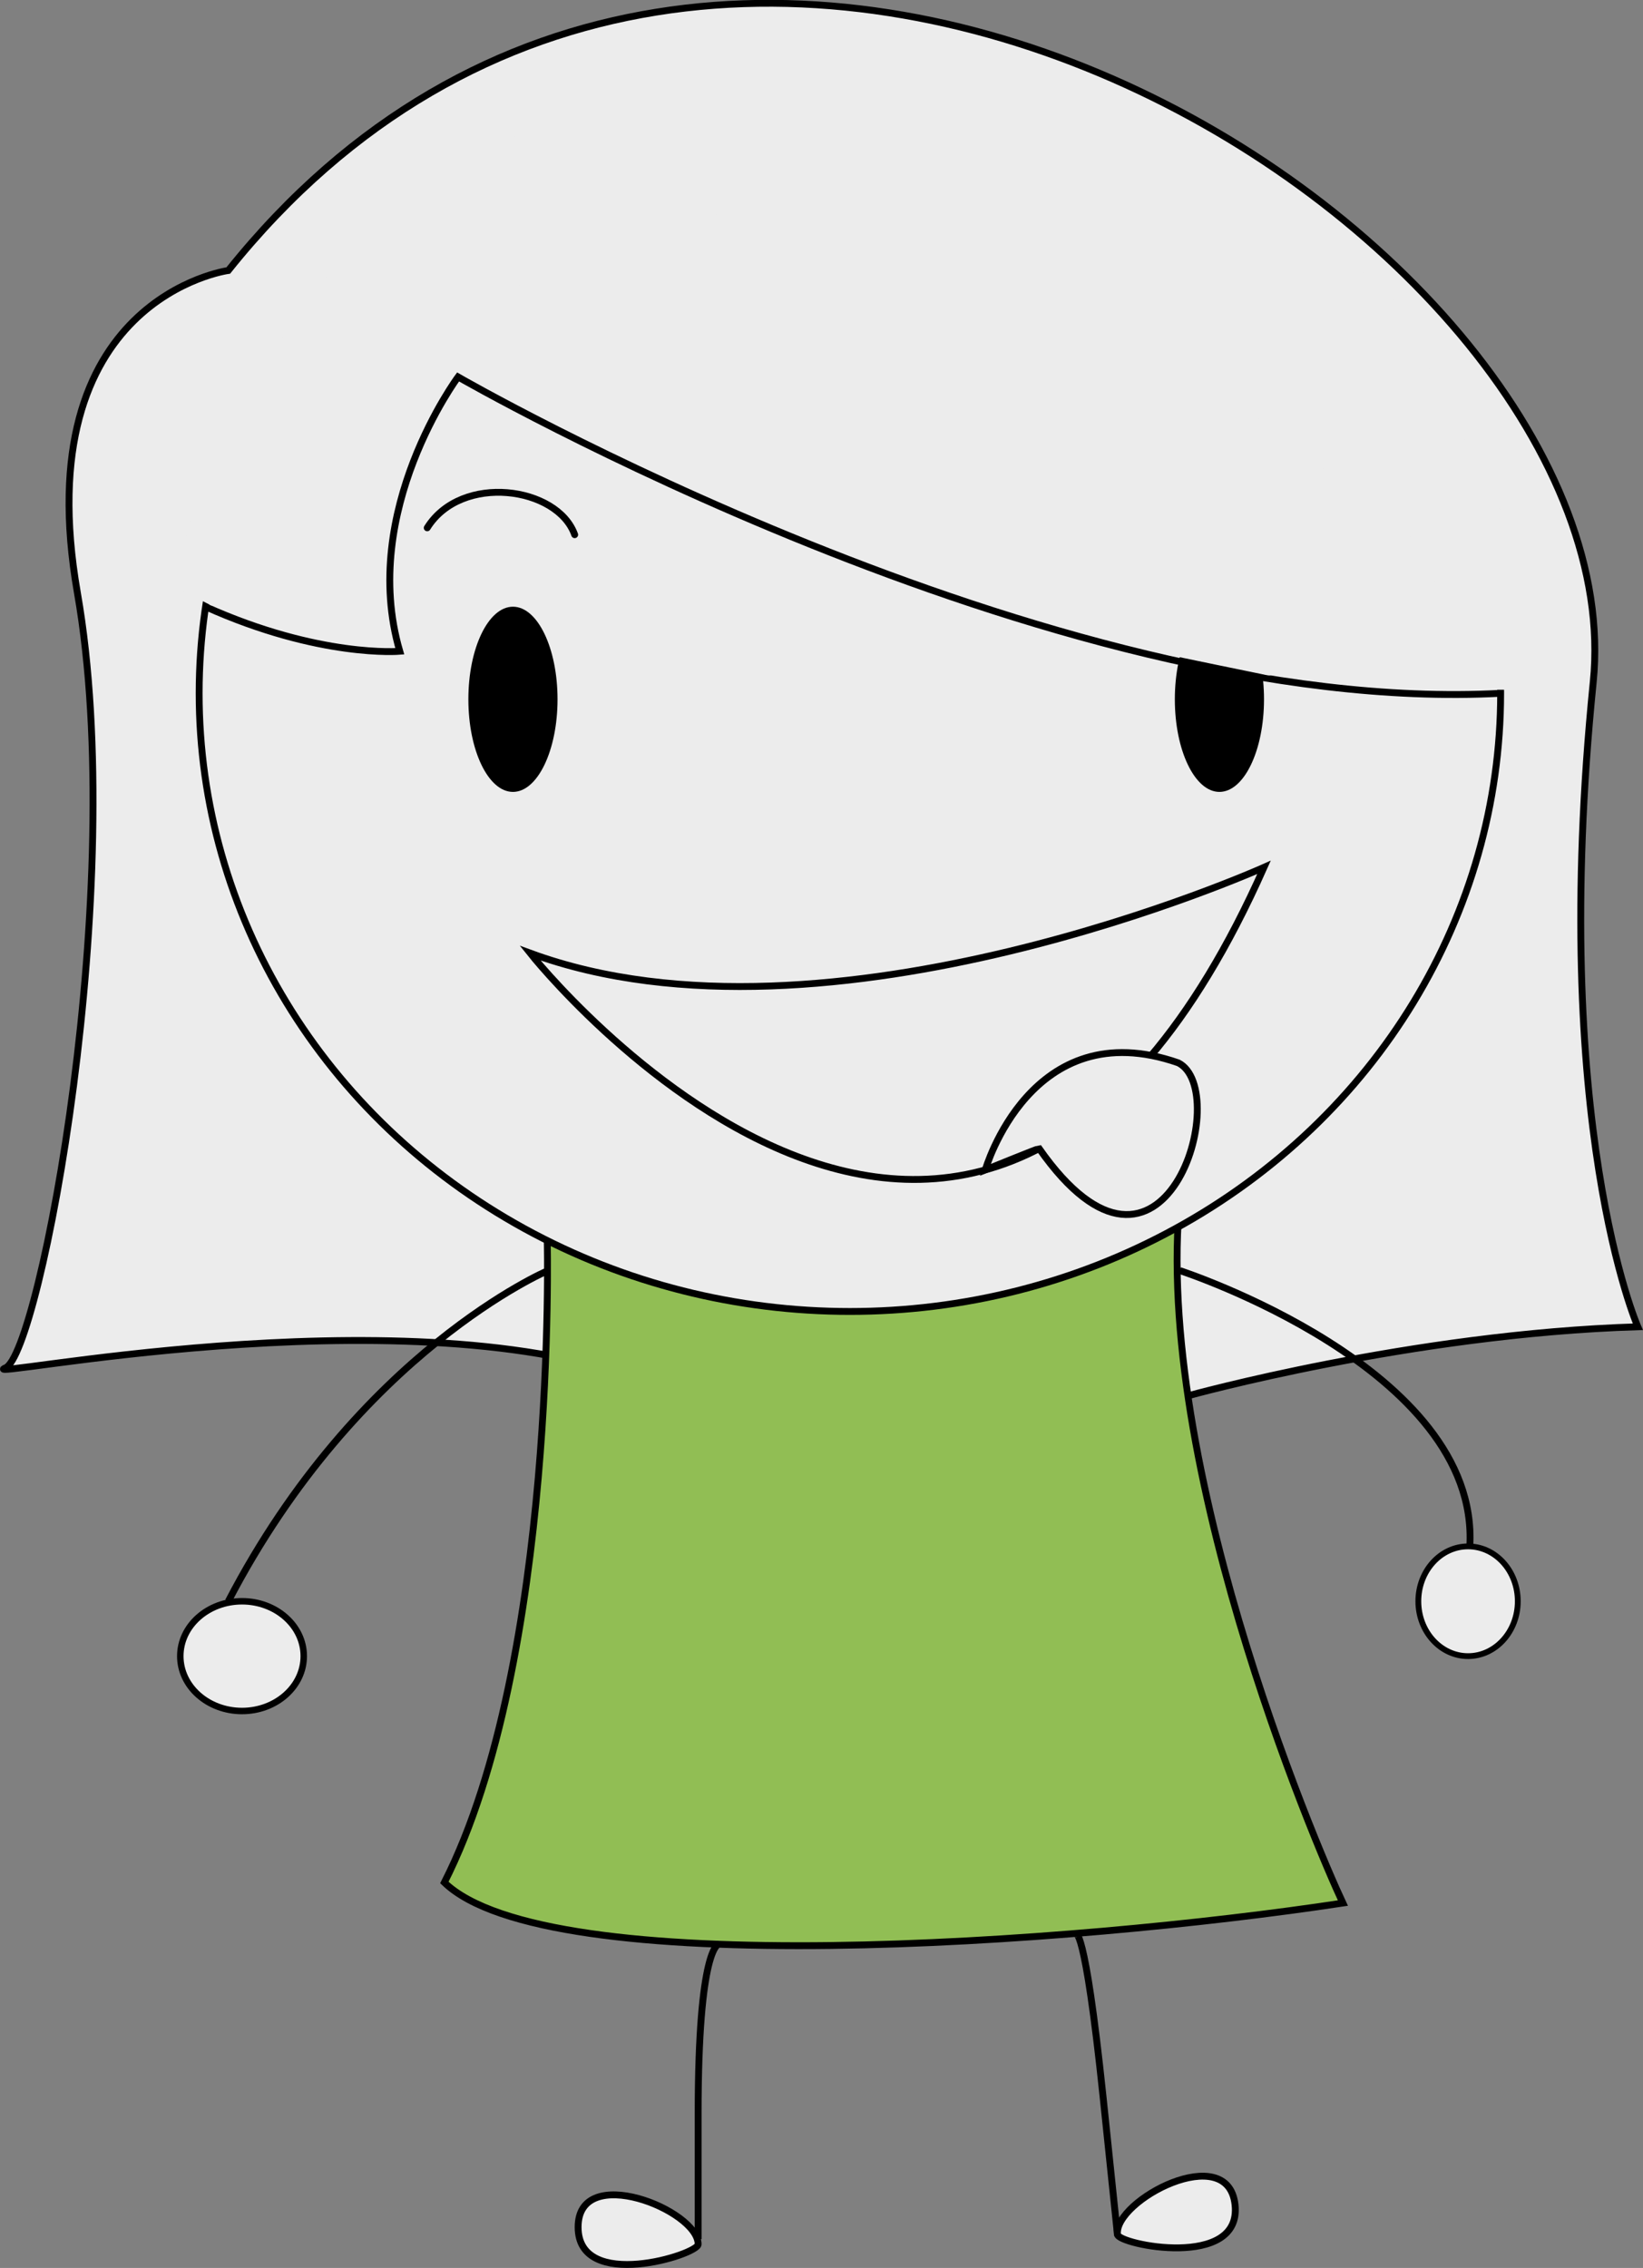 <svg xmlns="http://www.w3.org/2000/svg" viewBox="0 0 479.08 661.31"><rect x="0" y="0" width="479.08" height="661.31" fill="#808080" stroke="none"/><defs><style>.cls-1,.cls-4,.cls-5,.cls-7{fill:#ececec;}.cls-1,.cls-2,.cls-3,.cls-4,.cls-5,.cls-6{stroke:#000;stroke-miterlimit:10;}.cls-1,.cls-2,.cls-3,.cls-6{stroke-width:2px;}.cls-2{fill:#91be54;}.cls-3,.cls-6{fill:none;}.cls-4{stroke-width:1.89px;}.cls-5{stroke-width:1.69px;}.cls-6{stroke-linecap:round;}</style></defs><title>Asset 7</title><g id="Layer_2" data-name="Layer 2"><g id="Layer_2-2" data-name="Layer 2"><path class="cls-1" d="M346.4,407s65.17-18.13,131.17-20.13c0,0-26-59-13-188s-254-300-398-120c0,0-59,8-44,94s-11,222-21,226,114-22,184,3S346.4,407,346.4,407Z"/><path class="cls-2" d="M159.57,361.76s3,122.15-30,187.15c30,29,183,18,262,6-8-17-57-132-47-210S159.57,361.76,159.57,361.76Z"/><path class="cls-3" d="M209.57,566.91s-6,.5-6,49.5v36.5"/><path class="cls-3" d="M313.57,563.91s2.64-4.3,8.07,47.48,4,38.58,4,38.58"/><path class="cls-1" d="M168.57,649.41c0-19,35-5,35,5C203.57,657.41,168.57,668.41,168.57,649.41Z"/><path class="cls-1" d="M360.13,642.93c-2-18.9-35.33-1.33-34.29,8.62C326.16,654.53,362.11,661.83,360.13,642.93Z"/><ellipse class="cls-4" cx="70.57" cy="482.91" rx="18" ry="16"/><ellipse class="cls-5" cx="428.07" cy="466.91" rx="14.5" ry="16"/><path class="cls-3" d="M159.8,370.48s-55.23,23.43-93.23,96.43"/><path class="cls-3" d="M344,370.48s87.58,28.43,84.58,80.43"/><ellipse class="cls-1" cx="247.82" cy="202.16" rx="189.75" ry="180.25"/><ellipse cx="149.57" cy="203.91" rx="13" ry="27"/><ellipse cx="355.57" cy="203.91" rx="13" ry="27"/><path class="cls-6" d="M167.57,155.91c-5-14-33-18-43-2"/><path class="cls-3" d="M437.57,202.16c-132,7-304-92.25-304-92.25s-29,39-17,80c0,0-23.3,2-56.65-13"/><path class="cls-3" d="M154.57,277.91s130,164,214-25C368.57,252.91,241.57,309.91,154.57,277.91Z"/><path class="cls-1" d="M287.3,341.13s15.27-6.22,15.71-6.22c36.45,52,56.56-17,40.56-25C300.57,294.91,287.3,341.13,287.3,341.13Z"/><path class="cls-7" d="M344,191.63s20.6,4.28,25.6,5.28,6-17,6-17l-16-9s-16,4-17,4-1,12-1,12Z"/><polygon class="cls-7" points="436.16 201.13 439.44 201.13 446.07 165.91 405.32 85.17 355.57 48.91 310.57 21.91 199.07 14.41 110.07 60.41 62.57 124.92 50.57 170.91 61.65 176.58 76.57 173.41 124.57 92.92 232.57 53.91 289.9 62.25 411.07 156.22 436.16 201.13"/></g></g></svg>